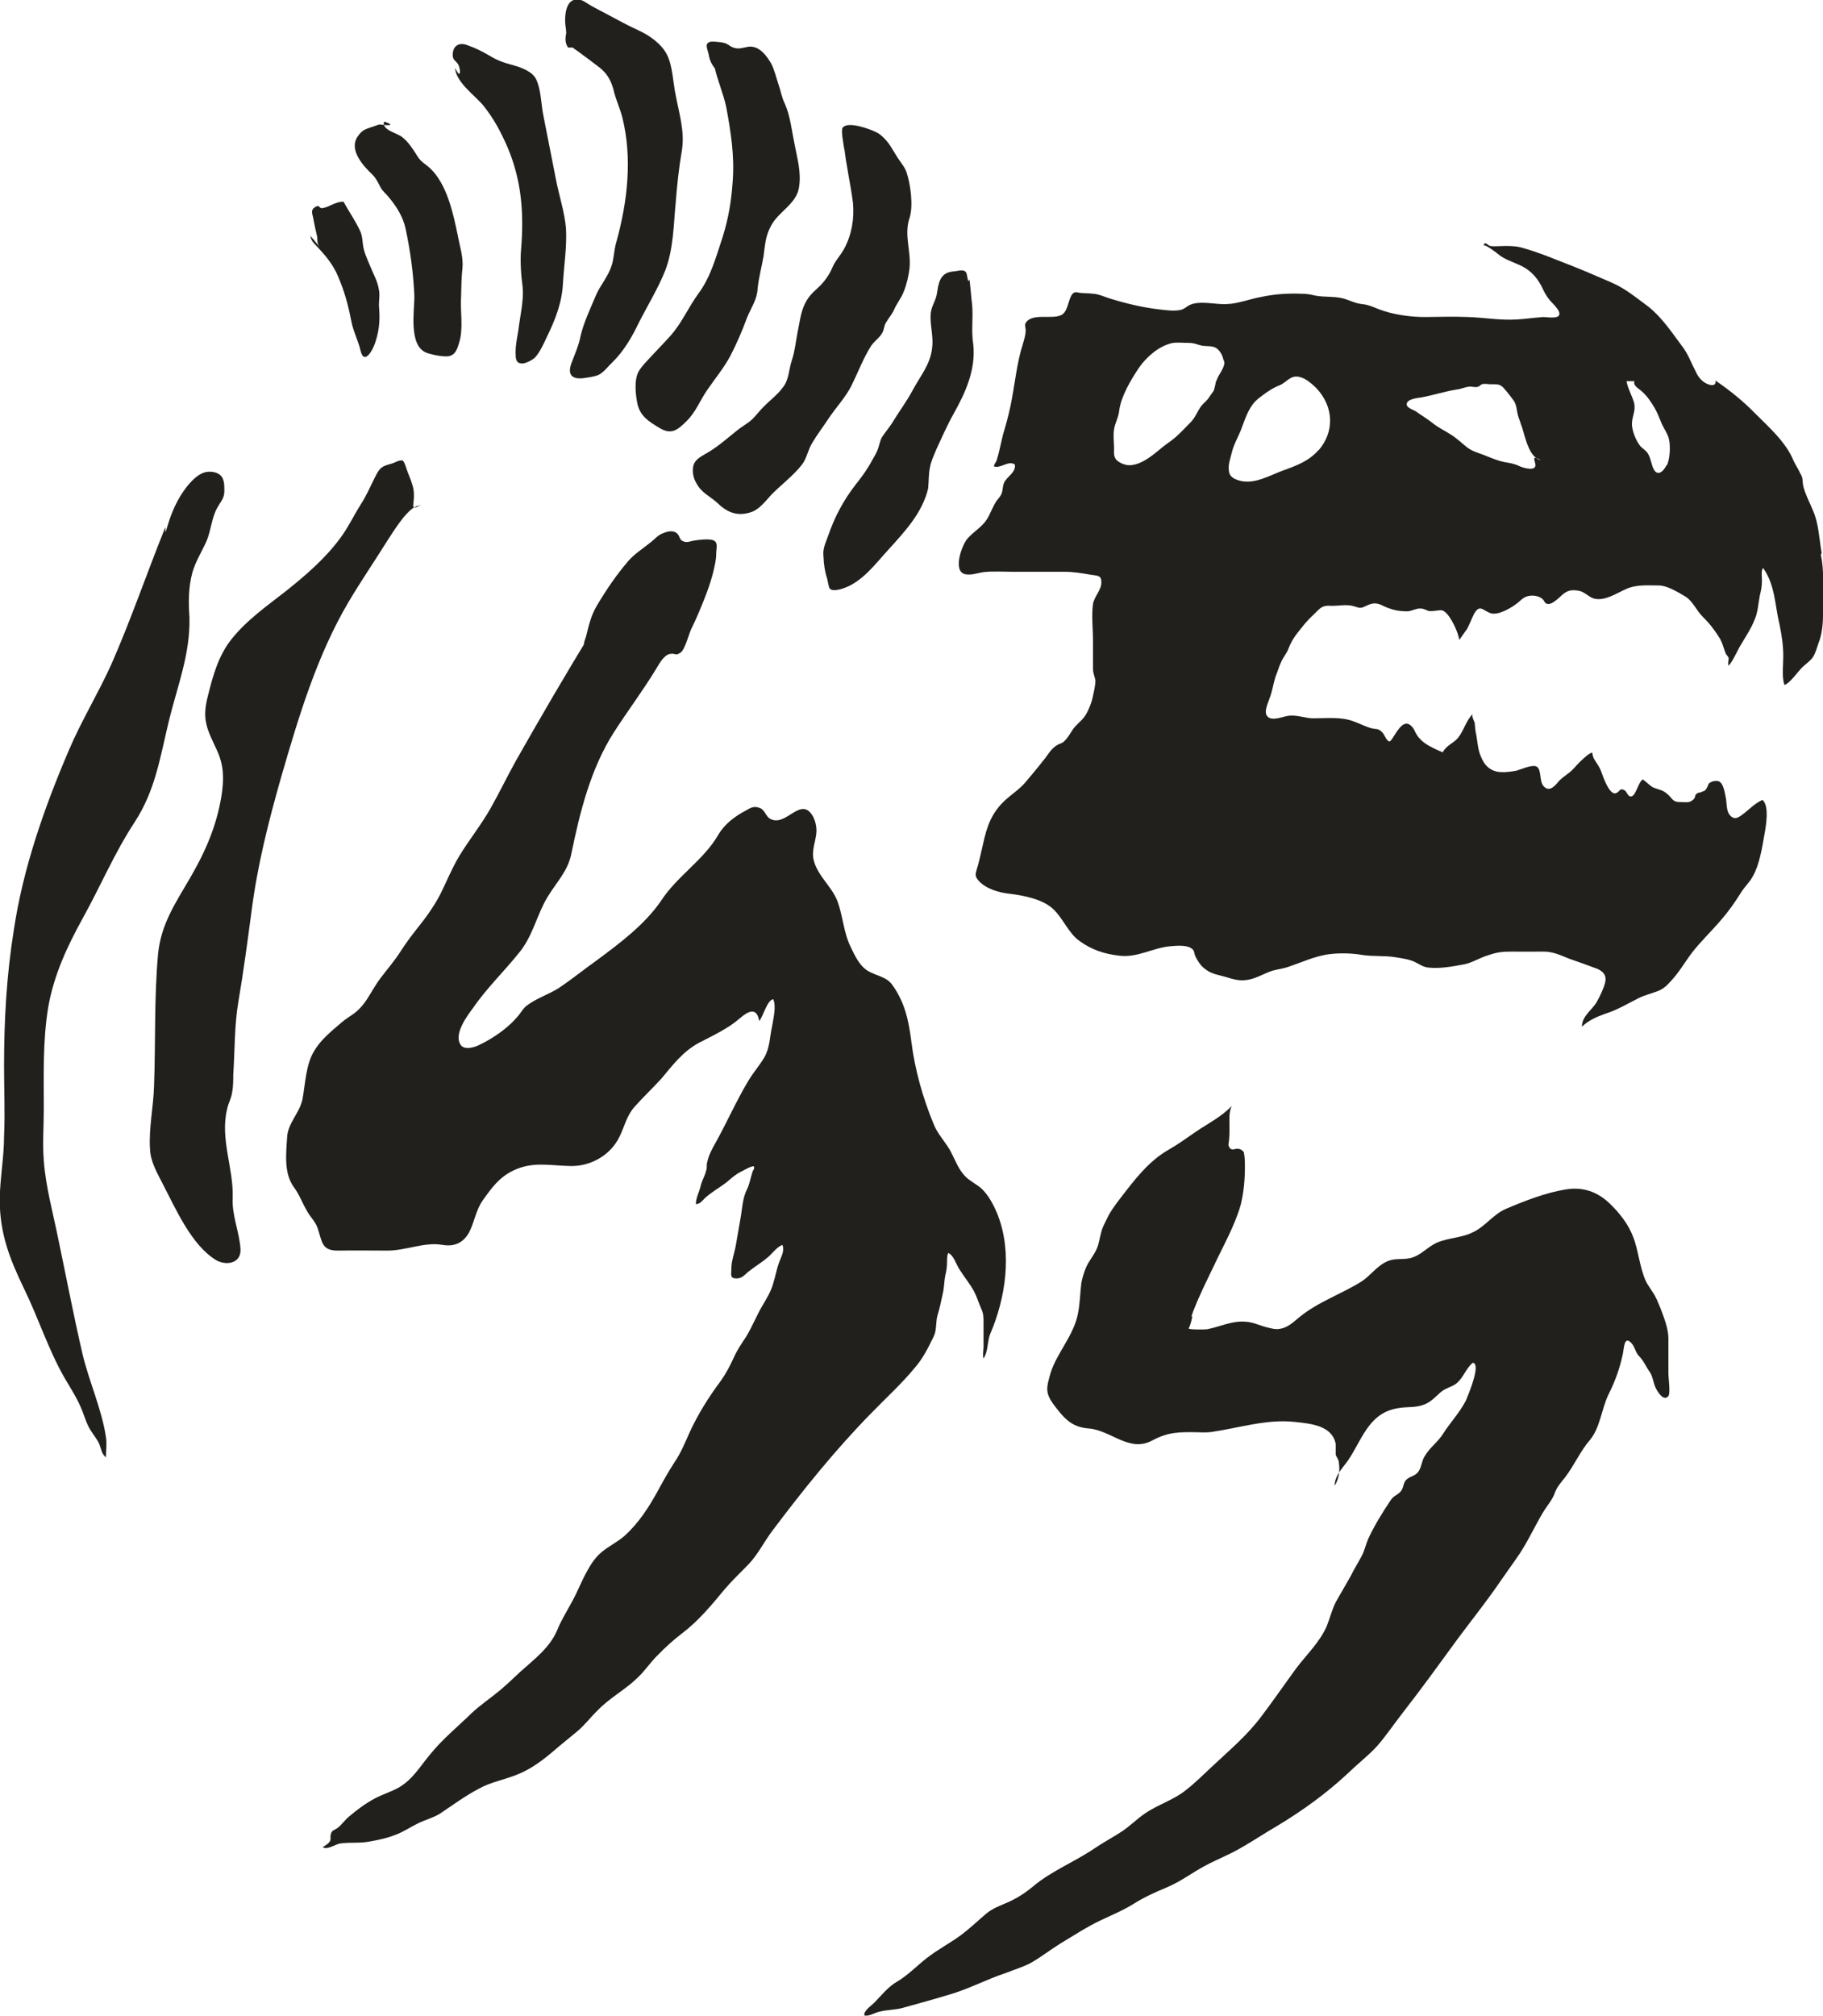 <?xml version="1.0" encoding="UTF-8" standalone="no"?>
<!-- Created with Inkscape (http://www.inkscape.org/) -->

<svg
   width="6.745mm"
   height="7.456mm"
   viewBox="0 0 6.745 7.456"
   version="1.1"
   id="svg2396"
   inkscape:version="1.1.2 (0a00cf5339, 2022-02-04)"
   sodipodi:docname="c10.svg"
   xmlns:inkscape="http://www.inkscape.org/namespaces/inkscape"
   xmlns:sodipodi="http://sodipodi.sourceforge.net/DTD/sodipodi-0.dtd"
   xmlns="http://www.w3.org/2000/svg"
   xmlns:svg="http://www.w3.org/2000/svg">
  <sodipodi:namedview
     id="namedview2398"
     pagecolor="#ffffff"
     bordercolor="#666666"
     borderopacity="1.0"
     inkscape:pageshadow="2"
     inkscape:pageopacity="0.0"
     inkscape:pagecheckerboard="0"
     inkscape:document-units="mm"
     showgrid="false"
     inkscape:zoom="0.64052329"
     inkscape:cx="12.489788"
     inkscape:cy="14.831623"
     inkscape:window-width="2560"
     inkscape:window-height="1376"
     inkscape:window-x="0"
     inkscape:window-y="0"
     inkscape:window-maximized="1"
     inkscape:current-layer="layer1" />
  <defs
     id="defs2393" />
  <g
     inkscape:label="Layer 1"
     inkscape:groupmode="layer"
     id="layer1"
     transform="translate(-101.549,-144.772)">
    <path
       d="m 107.715,146.493 c -0.015,0.029 -0.038,0.044 -0.052,0.004 -0.005,-0.015 -0.008,-0.031 -0.015,-0.044 -0.007,-0.014 -0.019,-0.019 -0.03,-0.031 -0.017,-0.021 -0.03,-0.056 -0.031,-0.08 0,-0.031 0.015,-0.049 0.008,-0.08 -0.007,-0.026 -0.023,-0.051 -0.028,-0.08 h 0.029 c -0.005,0.019 0.019,0.028 0.03,0.04 0.018,0.016 0.032,0.037 0.045,0.059 0.011,0.019 0.019,0.042 0.028,0.062 0.008,0.017 0.021,0.035 0.025,0.053 0.006,0.026 0.004,0.075 -0.008,0.098 m -0.485,-0.028 c -0.015,-0.004 0.006,0.025 -0.004,0.035 -0.011,0.012 -0.05,-0.001 -0.059,-0.006 -0.02,-0.009 -0.033,-0.01 -0.054,-0.014 -0.024,-0.005 -0.05,-0.016 -0.075,-0.026 -0.021,-0.008 -0.044,-0.014 -0.063,-0.029 -0.021,-0.017 -0.038,-0.034 -0.063,-0.049 -0.022,-0.014 -0.042,-0.023 -0.062,-0.039 -0.02,-0.016 -0.042,-0.029 -0.063,-0.044 -0.012,-0.008 -0.043,-0.015 -0.032,-0.034 0.008,-0.013 0.039,-0.016 0.052,-0.018 0.044,-0.008 0.086,-0.022 0.13,-0.029 0.018,-0.002 0.032,-0.01 0.05,-0.011 0.01,0 0.02,0.004 0.029,7.1e-4 0.007,-10e-4 0.01,-0.009 0.018,-0.01 0.009,-0.002 0.021,7e-4 0.03,7e-4 0.023,0 0.035,-0.002 0.05,0.017 0.012,0.013 0.024,0.029 0.035,0.044 0.011,0.017 0.01,0.034 0.015,0.053 0.004,0.014 0.012,0.034 0.017,0.05 0.009,0.029 0.021,0.087 0.051,0.109 0.004,7.1e-4 0.01,0.004 0.017,0.007 -0.006,-7.1e-4 -0.012,-0.003 -0.017,-0.007 m -0.805,-0.03 c -0.035,0.04 -0.079,0.057 -0.129,0.075 -0.051,0.018 -0.106,0.053 -0.162,0.039 -0.021,-0.006 -0.039,-0.014 -0.041,-0.036 -0.004,-0.023 0.005,-0.045 0.01,-0.066 0.006,-0.027 0.021,-0.055 0.032,-0.08 0.012,-0.03 0.021,-0.061 0.037,-0.087 0.014,-0.024 0.028,-0.034 0.048,-0.049 0.019,-0.014 0.037,-0.026 0.06,-0.035 0.016,-0.007 0.024,-0.016 0.038,-0.025 0.034,-0.023 0.075,0.012 0.099,0.036 0.063,0.067 0.068,0.159 0.008,0.229 m -0.379,-0.258 c -0.004,0.015 -0.004,0.024 -0.01,0.039 -0.004,0.006 -0.014,0.019 -0.017,0.024 -0.008,0.013 -0.022,0.022 -0.031,0.035 -0.015,0.022 -0.018,0.038 -0.04,0.06 -0.024,0.024 -0.045,0.048 -0.073,0.068 -0.04,0.027 -0.07,0.062 -0.115,0.08 -0.024,0.009 -0.045,0.012 -0.071,-0.003 -0.022,-0.012 -0.022,-0.027 -0.021,-0.05 0,-0.023 -0.004,-0.05 0,-0.073 0.004,-0.024 0.017,-0.045 0.019,-0.069 0.007,-0.053 0.043,-0.113 0.073,-0.158 0.028,-0.04 0.072,-0.079 0.121,-0.091 0.019,-0.004 0.042,-0.001 0.063,-0.001 0.021,0 0.03,0.006 0.048,0.01 0.022,0.004 0.045,-0.002 0.061,0.015 0.007,0.006 0.017,0.022 0.019,0.036 0.004,0.006 0.004,0.012 0.004,0.016 -0.004,0.023 -0.023,0.042 -0.029,0.063 m 2.239,0.637 c -0.009,-0.051 -0.011,-0.111 -0.033,-0.159 -0.012,-0.029 -0.028,-0.059 -0.035,-0.088 -0.004,-0.019 0,-0.03 -0.011,-0.047 -0.007,-0.016 -0.017,-0.03 -0.024,-0.045 -0.028,-0.07 -0.091,-0.125 -0.144,-0.178 -0.043,-0.044 -0.091,-0.083 -0.142,-0.118 0,-0.001 -0.004,-0.002 -0.004,-0.003 0.004,0.017 -0.01,0.019 -0.021,0.016 -0.026,-0.007 -0.042,-0.027 -0.052,-0.049 -0.017,-0.033 -0.029,-0.067 -0.052,-0.096 -0.038,-0.051 -0.073,-0.104 -0.123,-0.144 -0.045,-0.033 -0.085,-0.067 -0.136,-0.089 -0.046,-0.02 -0.092,-0.04 -0.137,-0.058 -0.067,-0.026 -0.134,-0.055 -0.202,-0.073 -0.023,-0.005 -0.048,-0.005 -0.073,-0.004 -0.013,0 -0.026,0.002 -0.038,-7.1e-4 -0.008,-0.002 -0.02,-0.02 -0.024,-10e-4 0.004,-0.008 0.053,0.03 0.056,0.033 0.022,0.018 0.048,0.025 0.073,0.037 0.039,0.016 0.065,0.042 0.085,0.079 0.008,0.017 0.016,0.034 0.028,0.049 0.008,0.012 0.047,0.043 0.037,0.06 -0.007,0.013 -0.046,0.006 -0.057,0.006 -0.032,0.002 -0.065,0.007 -0.097,0.009 -0.063,0.004 -0.121,-0.007 -0.183,-0.009 -0.051,-0.002 -0.103,-7.1e-4 -0.155,0 -0.055,7e-4 -0.124,-0.009 -0.175,-0.029 -0.022,-0.009 -0.04,-0.017 -0.063,-0.019 -0.027,-0.003 -0.047,-0.016 -0.074,-0.022 -0.032,-0.007 -0.064,-0.003 -0.096,-0.009 -0.019,-0.004 -0.031,-0.007 -0.05,-0.007 -0.052,-0.002 -0.101,7e-4 -0.153,0.012 -0.04,0.007 -0.085,0.025 -0.125,0.026 -0.04,0.003 -0.1,-0.014 -0.137,0.003 -0.013,0.006 -0.021,0.016 -0.036,0.019 -0.024,0.005 -0.053,7e-4 -0.077,-0.002 -0.061,-0.007 -0.124,-0.022 -0.182,-0.04 -0.02,-0.006 -0.043,-0.017 -0.063,-0.018 -0.02,-0.003 -0.039,-7e-4 -0.058,-0.005 -0.036,-0.009 -0.028,0.067 -0.059,0.083 -0.035,0.019 -0.109,-0.009 -0.133,0.03 -0.005,0.007 0,0.019 0,0.026 0,0.017 -0.005,0.033 -0.01,0.05 -0.024,0.075 -0.03,0.153 -0.046,0.23 -0.008,0.037 -0.017,0.071 -0.028,0.107 -0.008,0.032 -0.014,0.066 -0.024,0.097 -0.004,0.008 -0.008,0.011 -0.01,0.02 0.024,0.011 0.055,-0.024 0.078,-0.006 0.004,0.03 -0.029,0.043 -0.04,0.067 -0.006,0.013 -0.004,0.029 -0.01,0.042 -0.004,0.009 -0.011,0.016 -0.017,0.024 -0.015,0.021 -0.023,0.048 -0.037,0.07 -0.019,0.029 -0.048,0.044 -0.07,0.069 -0.022,0.023 -0.057,0.122 -0.011,0.133 0.024,0.006 0.051,-0.006 0.075,-0.008 0.033,-0.003 0.065,-7e-4 0.098,-7e-4 h 0.192 c 0.037,0 0.065,0.005 0.101,0.011 0.026,0.004 0.039,0.002 0.039,0.028 0,0.029 -0.026,0.052 -0.031,0.08 -0.006,0.042 0,0.094 0,0.137 v 0.102 c 0,0.018 0.006,0.028 0.009,0.044 0,0.017 -0.006,0.044 -0.01,0.061 -0.004,0.021 -0.014,0.045 -0.024,0.063 -0.012,0.022 -0.033,0.035 -0.048,0.055 -0.011,0.016 -0.022,0.037 -0.037,0.049 -0.007,0.005 -0.011,0.005 -0.019,0.009 -0.027,0.014 -0.038,0.04 -0.058,0.063 -0.021,0.027 -0.043,0.053 -0.065,0.079 -0.022,0.025 -0.049,0.042 -0.073,0.064 -0.05,0.046 -0.068,0.097 -0.082,0.163 -0.008,0.033 -0.014,0.065 -0.024,0.096 -0.005,0.017 -0.005,0.024 0.008,0.039 0.027,0.03 0.075,0.044 0.114,0.048 0.05,0.006 0.125,0.02 0.163,0.058 0.036,0.034 0.057,0.091 0.098,0.118 0.044,0.032 0.092,0.047 0.144,0.053 0.07,0.009 0.125,-0.03 0.193,-0.035 0.02,-0.002 0.052,-0.004 0.07,0.005 0.019,0.01 0.013,0.017 0.02,0.033 0.007,0.015 0.02,0.035 0.034,0.045 0.017,0.014 0.035,0.02 0.056,0.025 0.027,0.006 0.051,0.017 0.077,0.018 0.04,0.002 0.067,-0.015 0.103,-0.03 0.024,-0.01 0.048,-0.011 0.072,-0.019 0.051,-0.017 0.103,-0.042 0.158,-0.048 0.035,-0.004 0.081,-0.003 0.114,0.003 0.043,0.007 0.086,0.002 0.127,0.009 0.024,0.004 0.048,0.007 0.07,0.017 0.017,0.008 0.031,0.019 0.05,0.021 0.043,0.005 0.091,-0.004 0.134,-0.012 0.03,-0.006 0.06,-0.026 0.09,-0.034 0.031,-0.011 0.053,-0.013 0.085,-0.013 0.039,0 0.077,7e-4 0.116,0 0.035,-7.1e-4 0.064,0.013 0.096,0.026 0.034,0.012 0.069,0.024 0.103,0.037 0.024,0.01 0.037,0.025 0.031,0.051 -0.005,0.021 -0.019,0.051 -0.031,0.072 -0.018,0.031 -0.055,0.052 -0.055,0.092 0.023,-0.023 0.055,-0.037 0.086,-0.048 0.045,-0.014 0.082,-0.037 0.124,-0.058 0.022,-0.011 0.048,-0.017 0.071,-0.026 0.021,-0.008 0.035,-0.022 0.05,-0.039 0.029,-0.031 0.051,-0.07 0.077,-0.104 0.032,-0.041 0.071,-0.078 0.106,-0.119 0.028,-0.032 0.052,-0.066 0.075,-0.103 0.013,-0.021 0.032,-0.038 0.043,-0.059 0.024,-0.041 0.035,-0.106 0.043,-0.154 0.005,-0.027 0.02,-0.107 -0.007,-0.129 -0.025,0.011 -0.043,0.029 -0.066,0.048 -0.017,0.012 -0.033,0.029 -0.051,0.012 -0.019,-0.017 -0.014,-0.049 -0.019,-0.07 -0.004,-0.018 -0.008,-0.052 -0.026,-0.059 -0.013,-0.004 -0.029,0.001 -0.037,0.009 -0.004,0.01 -0.007,0.019 -0.015,0.026 -0.005,0.002 -0.011,0.004 -0.015,0.006 -0.009,7.1e-4 -0.016,0.004 -0.02,0.012 0,0.008 -0.005,0.014 -0.011,0.018 -0.011,0.009 -0.026,0.006 -0.039,0.006 -0.038,0.001 -0.031,-0.014 -0.058,-0.034 -0.015,-0.012 -0.032,-0.013 -0.049,-0.021 -0.015,-0.009 -0.023,-0.02 -0.037,-0.029 -0.018,0.012 -0.025,0.063 -0.044,0.063 -0.011,7e-4 -0.015,-0.017 -0.022,-0.022 -0.02,-0.012 -0.018,0.005 -0.033,0.01 -0.024,0.009 -0.048,-0.061 -0.055,-0.081 -0.006,-0.016 -0.014,-0.026 -0.022,-0.039 -0.007,-0.011 -0.008,-0.014 -0.011,-0.03 -0.01,7.1e-4 -0.034,0.023 -0.041,0.03 -0.017,0.015 -0.029,0.034 -0.048,0.047 -0.015,0.012 -0.027,0.019 -0.04,0.035 -0.014,0.017 -0.032,0.032 -0.05,0.013 -0.019,-0.018 -0.006,-0.07 -0.031,-0.075 -0.019,-0.004 -0.053,0.012 -0.071,0.017 -0.018,0.003 -0.037,0.006 -0.056,0.005 -0.038,-0.001 -0.062,-0.024 -0.075,-0.058 -0.011,-0.025 -0.012,-0.052 -0.017,-0.08 -0.004,-0.015 -0.004,-0.03 -0.006,-0.045 -0.004,-0.011 -0.01,-0.019 -0.008,-0.031 -0.025,0.026 -0.032,0.061 -0.054,0.088 -0.017,0.02 -0.043,0.027 -0.056,0.053 -0.029,-0.013 -0.065,-0.027 -0.086,-0.052 -0.01,-0.01 -0.015,-0.022 -0.021,-0.034 -0.044,-0.067 -0.078,0.056 -0.093,0.045 -0.013,-0.009 -0.015,-0.027 -0.028,-0.037 -0.012,-0.011 -0.02,-0.007 -0.035,-0.011 -0.023,-0.006 -0.045,-0.018 -0.068,-0.026 -0.045,-0.017 -0.097,-0.011 -0.145,-0.011 -0.03,7e-4 -0.056,-0.011 -0.086,-0.01 -0.022,0 -0.057,0.018 -0.078,0.009 -0.029,-0.012 -0.007,-0.053 0,-0.075 0.01,-0.026 0.013,-0.052 0.021,-0.077 0.007,-0.017 0.013,-0.038 0.021,-0.055 0.007,-0.017 0.02,-0.031 0.027,-0.049 0.015,-0.04 0.035,-0.06 0.06,-0.092 0.016,-0.019 0.035,-0.036 0.051,-0.052 0.017,-0.017 0.031,-0.016 0.053,-0.015 0.021,0 0.047,-0.005 0.069,-7e-4 0.023,0.004 0.028,0.014 0.05,0.003 0.028,-0.014 0.042,-0.016 0.07,-0.001 0.032,0.014 0.052,0.019 0.088,0.019 0.017,-0.001 0.034,-0.013 0.052,-0.01 0.01,7.1e-4 0.019,0.007 0.027,0.009 0.009,7.1e-4 0.016,0 0.024,-0.001 0.015,-0.001 0.022,-0.006 0.035,0.004 0.022,0.017 0.05,0.076 0.053,0.104 0,-7.1e-4 0.026,-0.036 0.029,-0.041 0.01,-0.018 0.017,-0.038 0.026,-0.056 0.023,-0.04 0.035,-0.007 0.067,-7e-4 0.03,0.004 0.075,-0.024 0.096,-0.041 0.008,-0.007 0.016,-0.015 0.026,-0.02 0.019,-0.009 0.048,-0.007 0.064,0.007 0.007,0.006 0.008,0.017 0.018,0.018 0.014,0.004 0.033,-0.014 0.043,-0.022 0.024,-0.023 0.036,-0.032 0.07,-0.027 0.024,0.003 0.037,0.022 0.058,0.029 0.041,0.012 0.088,-0.021 0.123,-0.036 0.038,-0.016 0.078,-0.012 0.119,-0.012 0.031,7e-4 0.069,0.024 0.096,0.04 0.029,0.017 0.042,0.052 0.066,0.076 0.026,0.025 0.046,0.052 0.065,0.083 0.009,0.017 0.013,0.035 0.02,0.053 0.004,0.007 0.01,0.011 0.011,0.018 0,0.009 -0.004,0.017 0,0.027 0.02,-0.024 0.032,-0.058 0.049,-0.084 0.017,-0.029 0.033,-0.052 0.045,-0.082 0.014,-0.029 0.015,-0.062 0.021,-0.093 0.005,-0.02 0.008,-0.035 0.008,-0.058 0,-0.014 -0.004,-0.032 0.004,-0.045 0.045,0.062 0.044,0.14 0.061,0.209 0.008,0.039 0.014,0.077 0.014,0.118 0,0.032 -0.006,0.074 0.004,0.106 0.02,-0.005 0.052,-0.052 0.068,-0.067 0.012,-0.011 0.028,-0.022 0.037,-0.035 0.01,-0.014 0.015,-0.035 0.021,-0.052 0.02,-0.05 0.017,-0.103 0.017,-0.155 0,-0.058 0.004,-0.117 -0.008,-0.173"
       style="fill:#21201d;fill-opacity:1;fill-rule:nonzero;stroke:none;stroke-width:0.184"
       id="path506" />
    <path
       d="m 105.136,145.805 c 0.004,0.032 0.006,0.063 0.01,0.096 0.004,0.05 -0.004,0.095 0.004,0.145 0.01,0.094 -0.029,0.179 -0.074,0.259 -0.023,0.041 -0.043,0.087 -0.063,0.13 -0.009,0.023 -0.019,0.042 -0.023,0.065 -0.006,0.027 -0.004,0.053 -0.007,0.079 -0.021,0.089 -0.085,0.158 -0.145,0.224 -0.048,0.052 -0.096,0.119 -0.165,0.144 -0.013,0.005 -0.045,0.014 -0.054,0.002 -0.004,-0.004 -0.008,-0.032 -0.01,-0.038 -0.008,-0.024 -0.012,-0.051 -0.013,-0.078 -0.004,-0.032 0.007,-0.05 0.017,-0.079 0.024,-0.07 0.057,-0.132 0.103,-0.191 0.023,-0.029 0.042,-0.055 0.059,-0.087 0.006,-0.011 0.014,-0.023 0.019,-0.035 0.008,-0.017 0.01,-0.039 0.019,-0.053 0.013,-0.02 0.031,-0.04 0.044,-0.063 0.023,-0.037 0.047,-0.069 0.068,-0.108 0.029,-0.055 0.066,-0.095 0.073,-0.159 0.005,-0.039 -0.007,-0.078 -0.006,-0.117 0,-0.016 0.004,-0.029 0.01,-0.043 0.008,-0.019 0.012,-0.027 0.015,-0.049 0.006,-0.042 0.017,-0.07 0.061,-0.073 0.014,-0.001 0.035,-0.009 0.044,0.002 0.008,0.008 0.006,0.049 0.015,0.026"
       style="fill:#21201d;fill-opacity:1;fill-rule:nonzero;stroke:none;stroke-width:0.184"
       id="path508" />
    <path
       d="m 104.672,145.31 c 0.007,0.073 0.024,0.14 0.033,0.213 0.005,0.058 -0.004,0.115 -0.032,0.168 -0.014,0.026 -0.033,0.044 -0.045,0.072 -0.01,0.025 -0.031,0.054 -0.052,0.073 -0.021,0.019 -0.037,0.034 -0.05,0.062 -0.015,0.031 -0.019,0.071 -0.026,0.103 -0.007,0.036 -0.01,0.07 -0.021,0.103 -0.012,0.036 -0.01,0.073 -0.035,0.103 -0.019,0.026 -0.048,0.047 -0.071,0.071 -0.012,0.012 -0.023,0.026 -0.034,0.038 -0.019,0.021 -0.044,0.032 -0.065,0.05 -0.034,0.027 -0.065,0.055 -0.103,0.078 -0.022,0.014 -0.05,0.024 -0.057,0.052 -0.004,0.022 0,0.045 0.012,0.064 0.019,0.036 0.051,0.048 0.078,0.073 0.037,0.036 0.076,0.051 0.128,0.032 0.028,-0.011 0.05,-0.04 0.07,-0.062 0.037,-0.038 0.081,-0.07 0.114,-0.112 0.019,-0.025 0.022,-0.055 0.039,-0.082 0.017,-0.029 0.038,-0.056 0.057,-0.085 0.028,-0.043 0.068,-0.084 0.09,-0.131 0.024,-0.049 0.042,-0.098 0.071,-0.143 0.012,-0.017 0.032,-0.03 0.041,-0.048 0.006,-0.011 0.006,-0.024 0.012,-0.035 0.009,-0.016 0.021,-0.029 0.03,-0.047 0.01,-0.025 0.028,-0.045 0.037,-0.07 0.01,-0.024 0.018,-0.058 0.021,-0.084 0.007,-0.064 -0.021,-0.124 0,-0.187 0.015,-0.044 0.004,-0.126 -0.011,-0.17 -0.006,-0.017 -0.014,-0.026 -0.024,-0.041 -0.012,-0.016 -0.019,-0.03 -0.03,-0.047 -0.012,-0.021 -0.036,-0.05 -0.058,-0.06 -0.022,-0.011 -0.104,-0.042 -0.124,-0.017 -0.008,0.009 0.004,0.064 0.005,0.076 0.005,0.024 0.015,0.038 0,-0.012"
       style="fill:#21201d;fill-opacity:1;fill-rule:nonzero;stroke:none;stroke-width:0.184"
       id="path510" />
    <path
       d="m 104.192,145.016 c 0.011,0.053 0.033,0.1 0.044,0.152 0.017,0.091 0.031,0.18 0.024,0.274 -0.005,0.073 -0.015,0.135 -0.037,0.206 -0.024,0.071 -0.043,0.147 -0.09,0.21 -0.038,0.052 -0.062,0.111 -0.106,0.159 -0.019,0.021 -0.04,0.043 -0.059,0.063 -0.017,0.019 -0.045,0.046 -0.056,0.066 -0.018,0.032 -0.011,0.09 -0.004,0.122 0.011,0.044 0.041,0.063 0.081,0.087 0.045,0.027 0.068,0.007 0.102,-0.027 0.032,-0.032 0.048,-0.074 0.073,-0.111 0.03,-0.044 0.063,-0.083 0.088,-0.13 0.024,-0.047 0.043,-0.091 0.061,-0.14 0.015,-0.037 0.037,-0.066 0.039,-0.106 0.004,-0.042 0.015,-0.08 0.022,-0.121 0.006,-0.041 0.006,-0.073 0.028,-0.113 0.026,-0.051 0.093,-0.08 0.103,-0.14 0.01,-0.058 -0.007,-0.111 -0.017,-0.166 -0.01,-0.048 -0.015,-0.1 -0.035,-0.145 -0.012,-0.024 -0.015,-0.048 -0.024,-0.073 -0.008,-0.024 -0.015,-0.053 -0.026,-0.075 -0.017,-0.029 -0.045,-0.069 -0.086,-0.063 -0.022,0.004 -0.034,0.01 -0.055,0.003 -0.015,-0.006 -0.021,-0.015 -0.037,-0.018 -0.007,-0.002 -0.037,-0.005 -0.045,-0.004 -0.026,0.005 -0.014,0.025 -0.01,0.043 0.004,0.022 0.008,0.034 0.021,0.052 0.008,0.01 0.008,0.015 0.019,0.025 0.011,0.01 0.029,0.01 -0.018,-0.031"
       style="fill:#21201d;fill-opacity:1;fill-rule:nonzero;stroke:none;stroke-width:0.184"
       id="path512" />
    <path
       d="m 103.642,144.92 c 0.004,0.016 0.026,0.028 0.04,0.038 0.028,0.02 0.055,0.041 0.083,0.062 0.03,0.023 0.044,0.048 0.054,0.084 0.008,0.036 0.024,0.068 0.033,0.104 0.037,0.15 0.019,0.31 -0.023,0.461 -0.009,0.03 -0.008,0.062 -0.019,0.091 -0.013,0.037 -0.04,0.068 -0.055,0.102 -0.021,0.05 -0.046,0.102 -0.058,0.153 -0.007,0.037 -0.021,0.066 -0.034,0.101 -0.012,0.034 -0.006,0.06 0.043,0.055 0.016,-0.002 0.045,-0.006 0.059,-0.013 0.017,-0.008 0.035,-0.032 0.05,-0.046 0.043,-0.042 0.073,-0.095 0.097,-0.145 0.033,-0.065 0.072,-0.128 0.099,-0.196 0.03,-0.08 0.03,-0.166 0.038,-0.249 0.005,-0.065 0.012,-0.13 0.023,-0.194 0.011,-0.07 -0.01,-0.135 -0.023,-0.204 -0.01,-0.046 -0.011,-0.108 -0.032,-0.149 -0.019,-0.039 -0.063,-0.071 -0.104,-0.09 -0.042,-0.019 -0.08,-0.04 -0.119,-0.061 -0.018,-0.009 -0.036,-0.019 -0.053,-0.028 -0.012,-0.006 -0.029,-0.02 -0.043,-0.024 -0.051,-0.014 -0.059,0.046 -0.058,0.078 0,0.017 0.004,0.029 0.004,0.045 -0.004,0.017 -0.005,0.037 0.007,0.053 0.006,0 0.013,0 0.02,0 0,0.003 0.004,0.006 -0.029,-0.03"
       style="fill:#21201d;fill-opacity:1;fill-rule:nonzero;stroke:none;stroke-width:0.184"
       id="path514" />
    <path
       d="m 103.233,145.025 c 0.004,0.052 0.073,0.1 0.104,0.137 0.04,0.05 0.065,0.098 0.09,0.155 0.052,0.123 0.061,0.244 0.05,0.377 -0.004,0.047 0,0.096 0.006,0.142 0.004,0.05 -0.01,0.106 -0.016,0.157 -0.005,0.03 -0.012,0.063 -0.01,0.093 0,0.016 0.004,0.028 0.018,0.03 0.015,0.004 0.043,-0.012 0.053,-0.021 0.018,-0.019 0.033,-0.052 0.044,-0.076 0.032,-0.065 0.057,-0.13 0.06,-0.201 0.004,-0.066 0.015,-0.135 0.011,-0.202 -0.005,-0.06 -0.026,-0.122 -0.037,-0.18 -0.016,-0.082 -0.032,-0.163 -0.048,-0.244 -0.007,-0.04 -0.008,-0.088 -0.024,-0.124 -0.013,-0.031 -0.055,-0.046 -0.087,-0.055 -0.034,-0.009 -0.057,-0.017 -0.085,-0.034 -0.029,-0.017 -0.053,-0.029 -0.084,-0.04 -0.031,-0.012 -0.054,0.003 -0.054,0.036 0,0.021 0.012,0.021 0.02,0.035 0.01,0.017 0.011,0.06 -0.01,0.015"
       style="fill:#21201d;fill-opacity:1;fill-rule:nonzero;stroke:none;stroke-width:0.184"
       id="path516" />
    <path
       d="m 102.969,145.225 c -0.004,0.029 0.049,0.039 0.068,0.054 0.024,0.019 0.04,0.045 0.056,0.07 0.013,0.022 0.028,0.028 0.047,0.045 0.064,0.061 0.086,0.169 0.103,0.25 0.007,0.039 0.021,0.08 0.017,0.12 -0.004,0.035 -0.004,0.07 -0.005,0.104 -0.004,0.057 0.01,0.119 -0.008,0.174 -0.005,0.017 -0.011,0.037 -0.029,0.045 -0.019,0.009 -0.07,-0.003 -0.088,-0.009 -0.073,-0.024 -0.046,-0.164 -0.048,-0.214 -0.004,-0.085 -0.015,-0.166 -0.033,-0.249 -0.009,-0.041 -0.034,-0.081 -0.062,-0.114 -0.01,-0.013 -0.023,-0.022 -0.03,-0.036 -0.009,-0.017 -0.015,-0.031 -0.029,-0.046 -0.035,-0.033 -0.088,-0.091 -0.057,-0.14 0.019,-0.029 0.031,-0.029 0.065,-0.041 0.021,-0.007 0.011,-0.006 0.032,-0.004 0.015,0.002 0.046,0.003 0.004,-0.012"
       style="fill:#21201d;fill-opacity:1;fill-rule:nonzero;stroke:none;stroke-width:0.184"
       id="path518" />
    <path
       d="m 102.698,145.644 c 0,0.021 0.021,0.035 0.034,0.051 0.028,0.03 0.053,0.063 0.068,0.1 0.023,0.053 0.037,0.104 0.048,0.161 0.007,0.04 0.026,0.074 0.035,0.113 0.014,0.058 0.048,-0.006 0.056,-0.035 0.015,-0.048 0.016,-0.083 0.012,-0.133 0,-0.02 0.004,-0.037 0,-0.057 -0.004,-0.025 -0.013,-0.044 -0.024,-0.068 -0.011,-0.027 -0.025,-0.055 -0.032,-0.082 -0.005,-0.019 -0.004,-0.045 -0.012,-0.064 -0.016,-0.037 -0.043,-0.075 -0.063,-0.112 -0.032,0 -0.051,0.02 -0.079,0.024 -0.014,0.001 -0.008,-0.017 -0.029,-0.002 -0.015,0.011 -0.006,0.026 -0.004,0.039 0.004,0.024 0.01,0.048 0.015,0.071 0,0.01 0,0.024 0.006,0.032 0.006,0.016 0.022,0.024 -0.032,-0.038"
       style="fill:#21201d;fill-opacity:1;fill-rule:nonzero;stroke:none;stroke-width:0.184"
       id="path520" />
    <path
       d="m 103.739,147.108 c -0.097,0.157 -0.189,0.316 -0.28,0.476 -0.033,0.059 -0.062,0.12 -0.095,0.178 -0.035,0.062 -0.079,0.116 -0.116,0.177 -0.027,0.045 -0.046,0.093 -0.07,0.141 -0.024,0.046 -0.053,0.086 -0.086,0.127 -0.023,0.029 -0.042,0.055 -0.062,0.086 -0.022,0.034 -0.048,0.064 -0.073,0.097 -0.042,0.056 -0.054,0.106 -0.116,0.143 -0.013,0.009 -0.024,0.017 -0.035,0.027 -0.033,0.028 -0.071,0.06 -0.093,0.097 -0.033,0.052 -0.034,0.124 -0.045,0.182 -0.012,0.054 -0.056,0.088 -0.057,0.145 -0.004,0.06 -0.011,0.129 0.025,0.179 0.021,0.028 0.03,0.056 0.048,0.087 0.012,0.023 0.031,0.039 0.04,0.064 0.017,0.05 0.014,0.085 0.076,0.084 0.06,-0.001 0.121,0 0.181,0 0.07,7e-4 0.137,-0.033 0.206,-0.021 0.043,0.007 0.075,-0.007 0.097,-0.045 0.021,-0.04 0.025,-0.083 0.052,-0.121 0.033,-0.046 0.06,-0.084 0.112,-0.109 0.07,-0.034 0.132,-0.019 0.205,-0.017 0.078,0.004 0.155,-0.038 0.189,-0.11 0.018,-0.037 0.026,-0.077 0.055,-0.109 0.032,-0.036 0.066,-0.068 0.099,-0.104 0.042,-0.05 0.078,-0.099 0.138,-0.132 0.05,-0.026 0.109,-0.053 0.152,-0.091 0.029,-0.025 0.063,-0.045 0.072,0.01 0.016,-0.019 0.028,-0.076 0.052,-0.081 0.012,0.028 0,0.072 -0.004,0.099 -0.01,0.043 -0.007,0.078 -0.03,0.118 -0.018,0.03 -0.042,0.057 -0.06,0.088 -0.044,0.074 -0.079,0.154 -0.121,0.229 -0.012,0.021 -0.024,0.044 -0.029,0.068 -0.004,0.011 0,0.021 -0.004,0.031 -0.004,0.02 -0.017,0.039 -0.021,0.06 -0.004,0.017 -0.019,0.048 -0.017,0.065 0.015,0 0.023,-0.012 0.033,-0.022 0.025,-0.023 0.055,-0.039 0.082,-0.06 0.016,-0.014 0.032,-0.028 0.05,-0.037 0.013,-0.006 0.036,-0.021 0.049,-0.021 0.005,0.01 -0.004,0.014 -0.005,0.022 -0.007,0.02 -0.01,0.042 -0.019,0.061 -0.018,0.035 -0.018,0.07 -0.025,0.109 -0.006,0.033 -0.011,0.065 -0.017,0.098 -0.005,0.03 -0.017,0.059 -0.017,0.09 0,0.021 -0.006,0.034 0.017,0.035 0.021,0.001 0.031,-0.012 0.046,-0.025 0.024,-0.019 0.051,-0.035 0.074,-0.055 0.015,-0.013 0.033,-0.038 0.052,-0.044 0.007,0.016 0,0.035 -0.006,0.049 -0.014,0.031 -0.018,0.061 -0.028,0.093 -0.008,0.03 -0.026,0.059 -0.042,0.086 -0.021,0.036 -0.036,0.075 -0.058,0.111 -0.017,0.026 -0.034,0.05 -0.047,0.08 -0.013,0.028 -0.027,0.055 -0.045,0.081 -0.045,0.06 -0.088,0.128 -0.119,0.197 -0.017,0.038 -0.031,0.073 -0.055,0.108 -0.022,0.034 -0.041,0.068 -0.06,0.103 -0.034,0.062 -0.071,0.12 -0.124,0.168 -0.027,0.024 -0.061,0.039 -0.088,0.063 -0.022,0.019 -0.038,0.044 -0.052,0.07 -0.019,0.034 -0.033,0.071 -0.052,0.106 -0.019,0.036 -0.041,0.07 -0.057,0.109 -0.027,0.066 -0.087,0.11 -0.138,0.156 -0.025,0.024 -0.051,0.048 -0.077,0.07 -0.034,0.028 -0.07,0.052 -0.102,0.082 -0.052,0.051 -0.107,0.095 -0.153,0.152 -0.038,0.045 -0.065,0.094 -0.118,0.124 -0.027,0.015 -0.058,0.024 -0.086,0.039 -0.036,0.019 -0.065,0.041 -0.096,0.067 -0.015,0.012 -0.027,0.03 -0.042,0.042 -0.012,0.009 -0.023,0.009 -0.026,0.024 -0.004,0.015 0.004,0.019 -0.008,0.032 -0.006,0.006 -0.015,0.011 -0.022,0.016 0.018,0.011 0.046,-0.011 0.065,-0.014 0.036,-0.005 0.072,0 0.108,-0.007 0.04,-0.007 0.071,-0.014 0.109,-0.03 0.024,-0.011 0.046,-0.025 0.07,-0.037 0.028,-0.014 0.058,-0.021 0.083,-0.037 0.048,-0.032 0.092,-0.065 0.142,-0.091 0.046,-0.026 0.095,-0.033 0.143,-0.053 0.049,-0.019 0.093,-0.052 0.133,-0.086 0.029,-0.025 0.058,-0.048 0.088,-0.073 0.028,-0.023 0.05,-0.053 0.076,-0.078 0.044,-0.046 0.1,-0.075 0.146,-0.119 0.028,-0.026 0.048,-0.057 0.074,-0.083 0.03,-0.031 0.062,-0.06 0.095,-0.085 0.059,-0.045 0.107,-0.103 0.155,-0.161 0.028,-0.033 0.059,-0.062 0.089,-0.093 0.035,-0.037 0.057,-0.083 0.088,-0.124 0.112,-0.149 0.231,-0.297 0.362,-0.431 0.055,-0.057 0.115,-0.111 0.165,-0.172 0.03,-0.034 0.05,-0.075 0.07,-0.116 0.012,-0.025 0.006,-0.055 0.015,-0.082 0.008,-0.025 0.012,-0.05 0.018,-0.075 0.006,-0.024 0.005,-0.047 0.01,-0.07 0.004,-0.017 0.006,-0.031 0.006,-0.049 0,-0.01 0,-0.022 0.004,-0.032 0.019,0.005 0.031,0.044 0.041,0.059 0.018,0.029 0.04,0.055 0.055,0.083 0.01,0.019 0.018,0.045 0.027,0.065 0.009,0.019 0.008,0.036 0.008,0.055 0,0.029 0,0.057 0,0.085 0,0.012 -0.004,0.032 0,0.043 0.017,-0.024 0.014,-0.063 0.024,-0.089 0.058,-0.134 0.083,-0.301 0.029,-0.441 -0.014,-0.035 -0.033,-0.072 -0.06,-0.098 -0.019,-0.017 -0.042,-0.027 -0.06,-0.045 -0.027,-0.027 -0.039,-0.065 -0.058,-0.099 -0.019,-0.032 -0.046,-0.06 -0.06,-0.096 -0.04,-0.097 -0.069,-0.2 -0.082,-0.304 -0.01,-0.078 -0.024,-0.145 -0.07,-0.209 -0.021,-0.031 -0.059,-0.034 -0.09,-0.052 -0.032,-0.019 -0.049,-0.057 -0.064,-0.088 -0.027,-0.054 -0.029,-0.116 -0.05,-0.172 -0.021,-0.053 -0.073,-0.093 -0.087,-0.149 -0.01,-0.037 0.008,-0.07 0.01,-0.108 0,-0.02 -0.004,-0.037 -0.013,-0.055 -0.045,-0.079 -0.099,0.041 -0.158,0.009 -0.017,-0.009 -0.019,-0.032 -0.038,-0.04 -0.023,-0.009 -0.035,-7e-4 -0.052,0.009 -0.042,0.022 -0.08,0.051 -0.103,0.091 -0.054,0.093 -0.152,0.152 -0.211,0.243 -0.06,0.088 -0.155,0.159 -0.239,0.221 -0.048,0.034 -0.094,0.072 -0.143,0.104 -0.036,0.022 -0.079,0.036 -0.114,0.062 -0.014,0.011 -0.019,0.021 -0.029,0.034 -0.037,0.047 -0.093,0.086 -0.147,0.112 -0.022,0.011 -0.06,0.021 -0.072,-0.004 -0.021,-0.04 0.027,-0.104 0.048,-0.132 0.053,-0.077 0.117,-0.137 0.174,-0.209 0.048,-0.06 0.063,-0.138 0.102,-0.202 0.033,-0.055 0.075,-0.095 0.088,-0.16 0.032,-0.156 0.072,-0.316 0.158,-0.45 0.05,-0.078 0.106,-0.152 0.154,-0.231 0.012,-0.019 0.028,-0.052 0.052,-0.058 0.024,-0.004 0.019,0.009 0.04,-0.005 0.016,-0.01 0.031,-0.069 0.039,-0.086 0.01,-0.02 0.019,-0.04 0.028,-0.061 0.021,-0.05 0.042,-0.101 0.055,-0.155 0.005,-0.023 0.01,-0.041 0.01,-0.064 0,-0.022 0.01,-0.045 -0.016,-0.051 -0.02,-0.004 -0.049,0 -0.068,0.003 -0.016,0.003 -0.028,0.01 -0.044,-10e-4 -0.008,-0.006 -0.008,-0.017 -0.015,-0.024 -0.015,-0.016 -0.039,-0.009 -0.055,-0.002 -0.017,0.006 -0.027,0.019 -0.042,0.031 -0.029,0.024 -0.062,0.044 -0.086,0.072 -0.043,0.05 -0.083,0.109 -0.116,0.165 -0.022,0.037 -0.03,0.075 -0.04,0.115 -0.004,0.013 -0.008,0.019 -0.008,0.033 -0.004,0.021 -0.004,0.036 0.033,-0.05"
       style="fill:#21201d;fill-opacity:1;fill-rule:nonzero;stroke:none;stroke-width:0.184"
       id="path522" />
    <path
       d="m 105.961,149.641 c -0.004,0.016 -0.007,0.032 -0.014,0.045 0,0.005 0.062,0.004 0.068,0.003 0.048,-0.009 0.091,-0.032 0.141,-0.028 0.029,0.001 0.052,0.014 0.081,0.021 0.016,0.004 0.033,0.009 0.05,0.005 0.028,-0.005 0.049,-0.026 0.07,-0.043 0.068,-0.056 0.155,-0.085 0.23,-0.132 0.032,-0.021 0.055,-0.055 0.09,-0.072 0.031,-0.016 0.056,-0.007 0.089,-0.014 0.04,-0.009 0.064,-0.042 0.101,-0.058 0.043,-0.018 0.091,-0.017 0.132,-0.038 0.045,-0.021 0.075,-0.066 0.121,-0.086 0.068,-0.029 0.147,-0.06 0.221,-0.072 0.064,-0.011 0.12,0.008 0.167,0.055 0.033,0.032 0.066,0.074 0.083,0.119 0.021,0.053 0.024,0.114 0.048,0.166 0.007,0.014 0.017,0.027 0.025,0.04 0.013,0.019 0.02,0.039 0.029,0.06 0.013,0.035 0.028,0.072 0.029,0.109 0,0.044 0,0.089 0,0.133 0,0.014 0.008,0.071 0,0.082 -0.017,0.021 -0.038,-0.013 -0.045,-0.026 -0.012,-0.022 -0.011,-0.044 -0.024,-0.063 -0.014,-0.019 -0.022,-0.041 -0.039,-0.058 -0.015,-0.015 -0.015,-0.034 -0.029,-0.049 -0.028,-0.03 -0.027,0.022 -0.032,0.042 -0.012,0.055 -0.028,0.099 -0.053,0.149 -0.026,0.054 -0.03,0.121 -0.068,0.167 -0.037,0.043 -0.059,0.096 -0.094,0.141 -0.017,0.021 -0.029,0.034 -0.038,0.06 -0.011,0.026 -0.028,0.044 -0.043,0.069 -0.034,0.058 -0.06,0.117 -0.099,0.171 -0.028,0.04 -0.055,0.078 -0.082,0.117 -0.043,0.06 -0.088,0.117 -0.132,0.176 -0.068,0.093 -0.135,0.186 -0.206,0.277 -0.032,0.041 -0.06,0.083 -0.094,0.122 -0.032,0.035 -0.069,0.063 -0.104,0.097 -0.082,0.077 -0.172,0.142 -0.267,0.199 -0.045,0.026 -0.088,0.055 -0.132,0.08 -0.044,0.026 -0.09,0.043 -0.134,0.067 -0.047,0.025 -0.091,0.059 -0.142,0.08 -0.043,0.018 -0.081,0.035 -0.121,0.06 -0.04,0.025 -0.082,0.042 -0.124,0.062 -0.052,0.025 -0.099,0.056 -0.149,0.086 -0.037,0.023 -0.071,0.05 -0.11,0.072 -0.032,0.016 -0.06,0.024 -0.093,0.037 -0.066,0.022 -0.127,0.054 -0.193,0.075 -0.062,0.019 -0.124,0.036 -0.185,0.053 -0.029,0.008 -0.058,0.007 -0.086,0.014 -0.019,0.004 -0.04,0.019 -0.057,0.014 -0.004,-0.016 0.027,-0.037 0.037,-0.047 0.026,-0.027 0.052,-0.06 0.086,-0.079 0.04,-0.024 0.072,-0.058 0.108,-0.086 0.041,-0.032 0.086,-0.055 0.128,-0.086 0.033,-0.025 0.062,-0.053 0.094,-0.08 0.024,-0.019 0.048,-0.027 0.075,-0.039 0.035,-0.015 0.066,-0.035 0.095,-0.059 0.07,-0.059 0.154,-0.091 0.229,-0.142 0.031,-0.021 0.063,-0.038 0.094,-0.058 0.033,-0.02 0.06,-0.049 0.091,-0.07 0.049,-0.034 0.106,-0.05 0.151,-0.086 0.035,-0.027 0.066,-0.058 0.098,-0.088 0.064,-0.06 0.13,-0.115 0.183,-0.186 0.044,-0.058 0.086,-0.119 0.129,-0.178 0.038,-0.05 0.088,-0.098 0.113,-0.156 0.012,-0.03 0.019,-0.061 0.034,-0.09 0.018,-0.032 0.037,-0.064 0.055,-0.096 0.012,-0.025 0.027,-0.048 0.04,-0.073 0.011,-0.02 0.015,-0.042 0.024,-0.063 0.022,-0.048 0.054,-0.1 0.083,-0.143 0.012,-0.019 0.027,-0.019 0.039,-0.035 0.01,-0.013 0.008,-0.032 0.02,-0.042 0.015,-0.014 0.033,-0.012 0.045,-0.031 0.012,-0.018 0.011,-0.04 0.024,-0.058 0.017,-0.029 0.048,-0.051 0.066,-0.08 0.026,-0.041 0.063,-0.08 0.085,-0.124 0.007,-0.017 0.058,-0.136 0.025,-0.139 -0.026,0.022 -0.034,0.055 -0.061,0.077 -0.017,0.013 -0.042,0.017 -0.06,0.034 -0.018,0.016 -0.032,0.032 -0.055,0.042 -0.032,0.014 -0.061,0.009 -0.094,0.014 -0.108,0.014 -0.134,0.103 -0.184,0.183 -0.019,0.032 -0.057,0.063 -0.057,0.105 0.016,-0.025 0.02,-0.055 0.016,-0.083 0,-0.014 -0.009,-0.022 -0.012,-0.032 0,-0.013 0,-0.026 0,-0.04 -0.013,-0.068 -0.093,-0.075 -0.149,-0.081 -0.106,-0.012 -0.207,0.022 -0.311,0.037 -0.016,0.002 -0.033,0.002 -0.05,10e-4 -0.066,-10e-4 -0.108,-0.002 -0.168,0.03 -0.085,0.047 -0.154,-0.038 -0.236,-0.044 -0.064,-0.005 -0.091,-0.038 -0.127,-0.085 -0.036,-0.048 -0.029,-0.066 -0.014,-0.12 0.023,-0.074 0.085,-0.138 0.101,-0.218 0.008,-0.038 0.008,-0.076 0.013,-0.116 0.004,-0.02 0.01,-0.04 0.018,-0.058 0.012,-0.027 0.031,-0.046 0.042,-0.075 0.008,-0.024 0.01,-0.051 0.021,-0.076 0.006,-0.013 0.014,-0.028 0.02,-0.041 0.013,-0.023 0.029,-0.044 0.045,-0.065 0.051,-0.066 0.102,-0.134 0.175,-0.176 0.037,-0.021 0.068,-0.044 0.103,-0.068 0.046,-0.031 0.096,-0.056 0.132,-0.095 -0.011,0.026 -0.008,0.05 -0.008,0.078 0,0.022 0,0.044 -0.004,0.066 0.004,0.015 0.011,0.02 0.026,0.015 0.013,-0.002 0.023,0.001 0.031,0.012 0.004,0.019 0.004,0.037 0.004,0.055 0,0.047 -0.004,0.092 -0.015,0.138 -0.022,0.079 -0.066,0.155 -0.101,0.23 -0.025,0.052 -0.052,0.106 -0.073,0.16 -0.004,0.009 -0.006,0.017 -0.009,0.026"
       style="fill:#21201d;fill-opacity:1;fill-rule:nonzero;stroke:none;stroke-width:0.184"
       id="path524" />
    <path
       d="m 103.105,146.642 c -0.042,-0.004 -0.101,0.098 -0.119,0.124 -0.048,0.077 -0.1,0.153 -0.147,0.232 -0.117,0.198 -0.185,0.425 -0.249,0.646 -0.047,0.165 -0.088,0.326 -0.11,0.496 -0.015,0.113 -0.03,0.226 -0.049,0.337 -0.015,0.088 -0.013,0.182 -0.019,0.271 0,0.021 0,0.043 -0.004,0.064 -0.004,0.026 -0.014,0.039 -0.019,0.064 -0.026,0.109 0.024,0.217 0.021,0.325 -0.004,0.068 0.026,0.13 0.029,0.195 0,0.051 -0.055,0.058 -0.091,0.037 -0.091,-0.056 -0.148,-0.188 -0.196,-0.28 -0.021,-0.042 -0.046,-0.082 -0.048,-0.131 -0.005,-0.077 0.013,-0.157 0.015,-0.234 0.006,-0.163 0,-0.326 0.015,-0.489 0.011,-0.109 0.065,-0.188 0.118,-0.279 0.056,-0.096 0.097,-0.189 0.116,-0.301 0.01,-0.064 0.01,-0.114 -0.016,-0.171 -0.035,-0.076 -0.057,-0.111 -0.035,-0.197 0.019,-0.077 0.039,-0.152 0.088,-0.214 0.057,-0.072 0.135,-0.126 0.205,-0.181 0.07,-0.056 0.142,-0.118 0.196,-0.191 0.029,-0.038 0.052,-0.086 0.077,-0.126 0.021,-0.032 0.035,-0.065 0.052,-0.099 0.02,-0.041 0.027,-0.043 0.063,-0.053 0.011,-0.003 0.031,-0.016 0.041,-0.011 0.007,0.003 0.015,0.035 0.019,0.044 0.008,0.02 0.017,0.041 0.021,0.063 0.008,0.055 -0.02,0.082 0.027,0.057"
       style="fill:#21201d;fill-opacity:1;fill-rule:nonzero;stroke:none;stroke-width:0.184"
       id="path526" />
    <path
       d="m 102.16,146.724 c -0.067,0.166 -0.126,0.339 -0.198,0.503 -0.049,0.109 -0.112,0.211 -0.159,0.322 -0.091,0.213 -0.169,0.436 -0.203,0.664 -0.027,0.169 -0.036,0.334 -0.036,0.504 0,0.086 0.004,0.172 0,0.258 0,0.078 -0.015,0.155 -0.016,0.234 0,0.127 0.037,0.22 0.091,0.332 0.052,0.107 0.088,0.22 0.146,0.323 0.026,0.045 0.052,0.083 0.07,0.131 0.009,0.024 0.017,0.05 0.032,0.072 0.01,0.016 0.021,0.028 0.029,0.046 0.008,0.019 0.008,0.036 0.025,0.05 0,-0.025 0.004,-0.051 0,-0.075 -0.016,-0.106 -0.063,-0.206 -0.087,-0.309 -0.033,-0.142 -0.06,-0.284 -0.09,-0.427 -0.019,-0.094 -0.046,-0.191 -0.053,-0.287 -0.005,-0.063 0,-0.127 0,-0.191 0,-0.126 -0.004,-0.25 0.016,-0.374 0.021,-0.121 0.07,-0.226 0.129,-0.333 0.065,-0.117 0.116,-0.239 0.19,-0.352 0.079,-0.12 0.096,-0.246 0.129,-0.381 0.032,-0.129 0.078,-0.243 0.075,-0.378 -0.004,-0.056 -0.004,-0.112 0.011,-0.167 0.012,-0.041 0.035,-0.077 0.052,-0.115 0.017,-0.04 0.019,-0.087 0.04,-0.124 0.017,-0.03 0.028,-0.036 0.026,-0.072 0,-0.03 -0.006,-0.051 -0.036,-0.059 -0.036,-0.008 -0.06,0.008 -0.084,0.032 -0.091,0.094 -0.099,0.236 -0.098,0.172"
       style="fill:#21201d;fill-opacity:1;fill-rule:nonzero;stroke:none;stroke-width:0.184"
       id="path528" />
  </g>
</svg>
